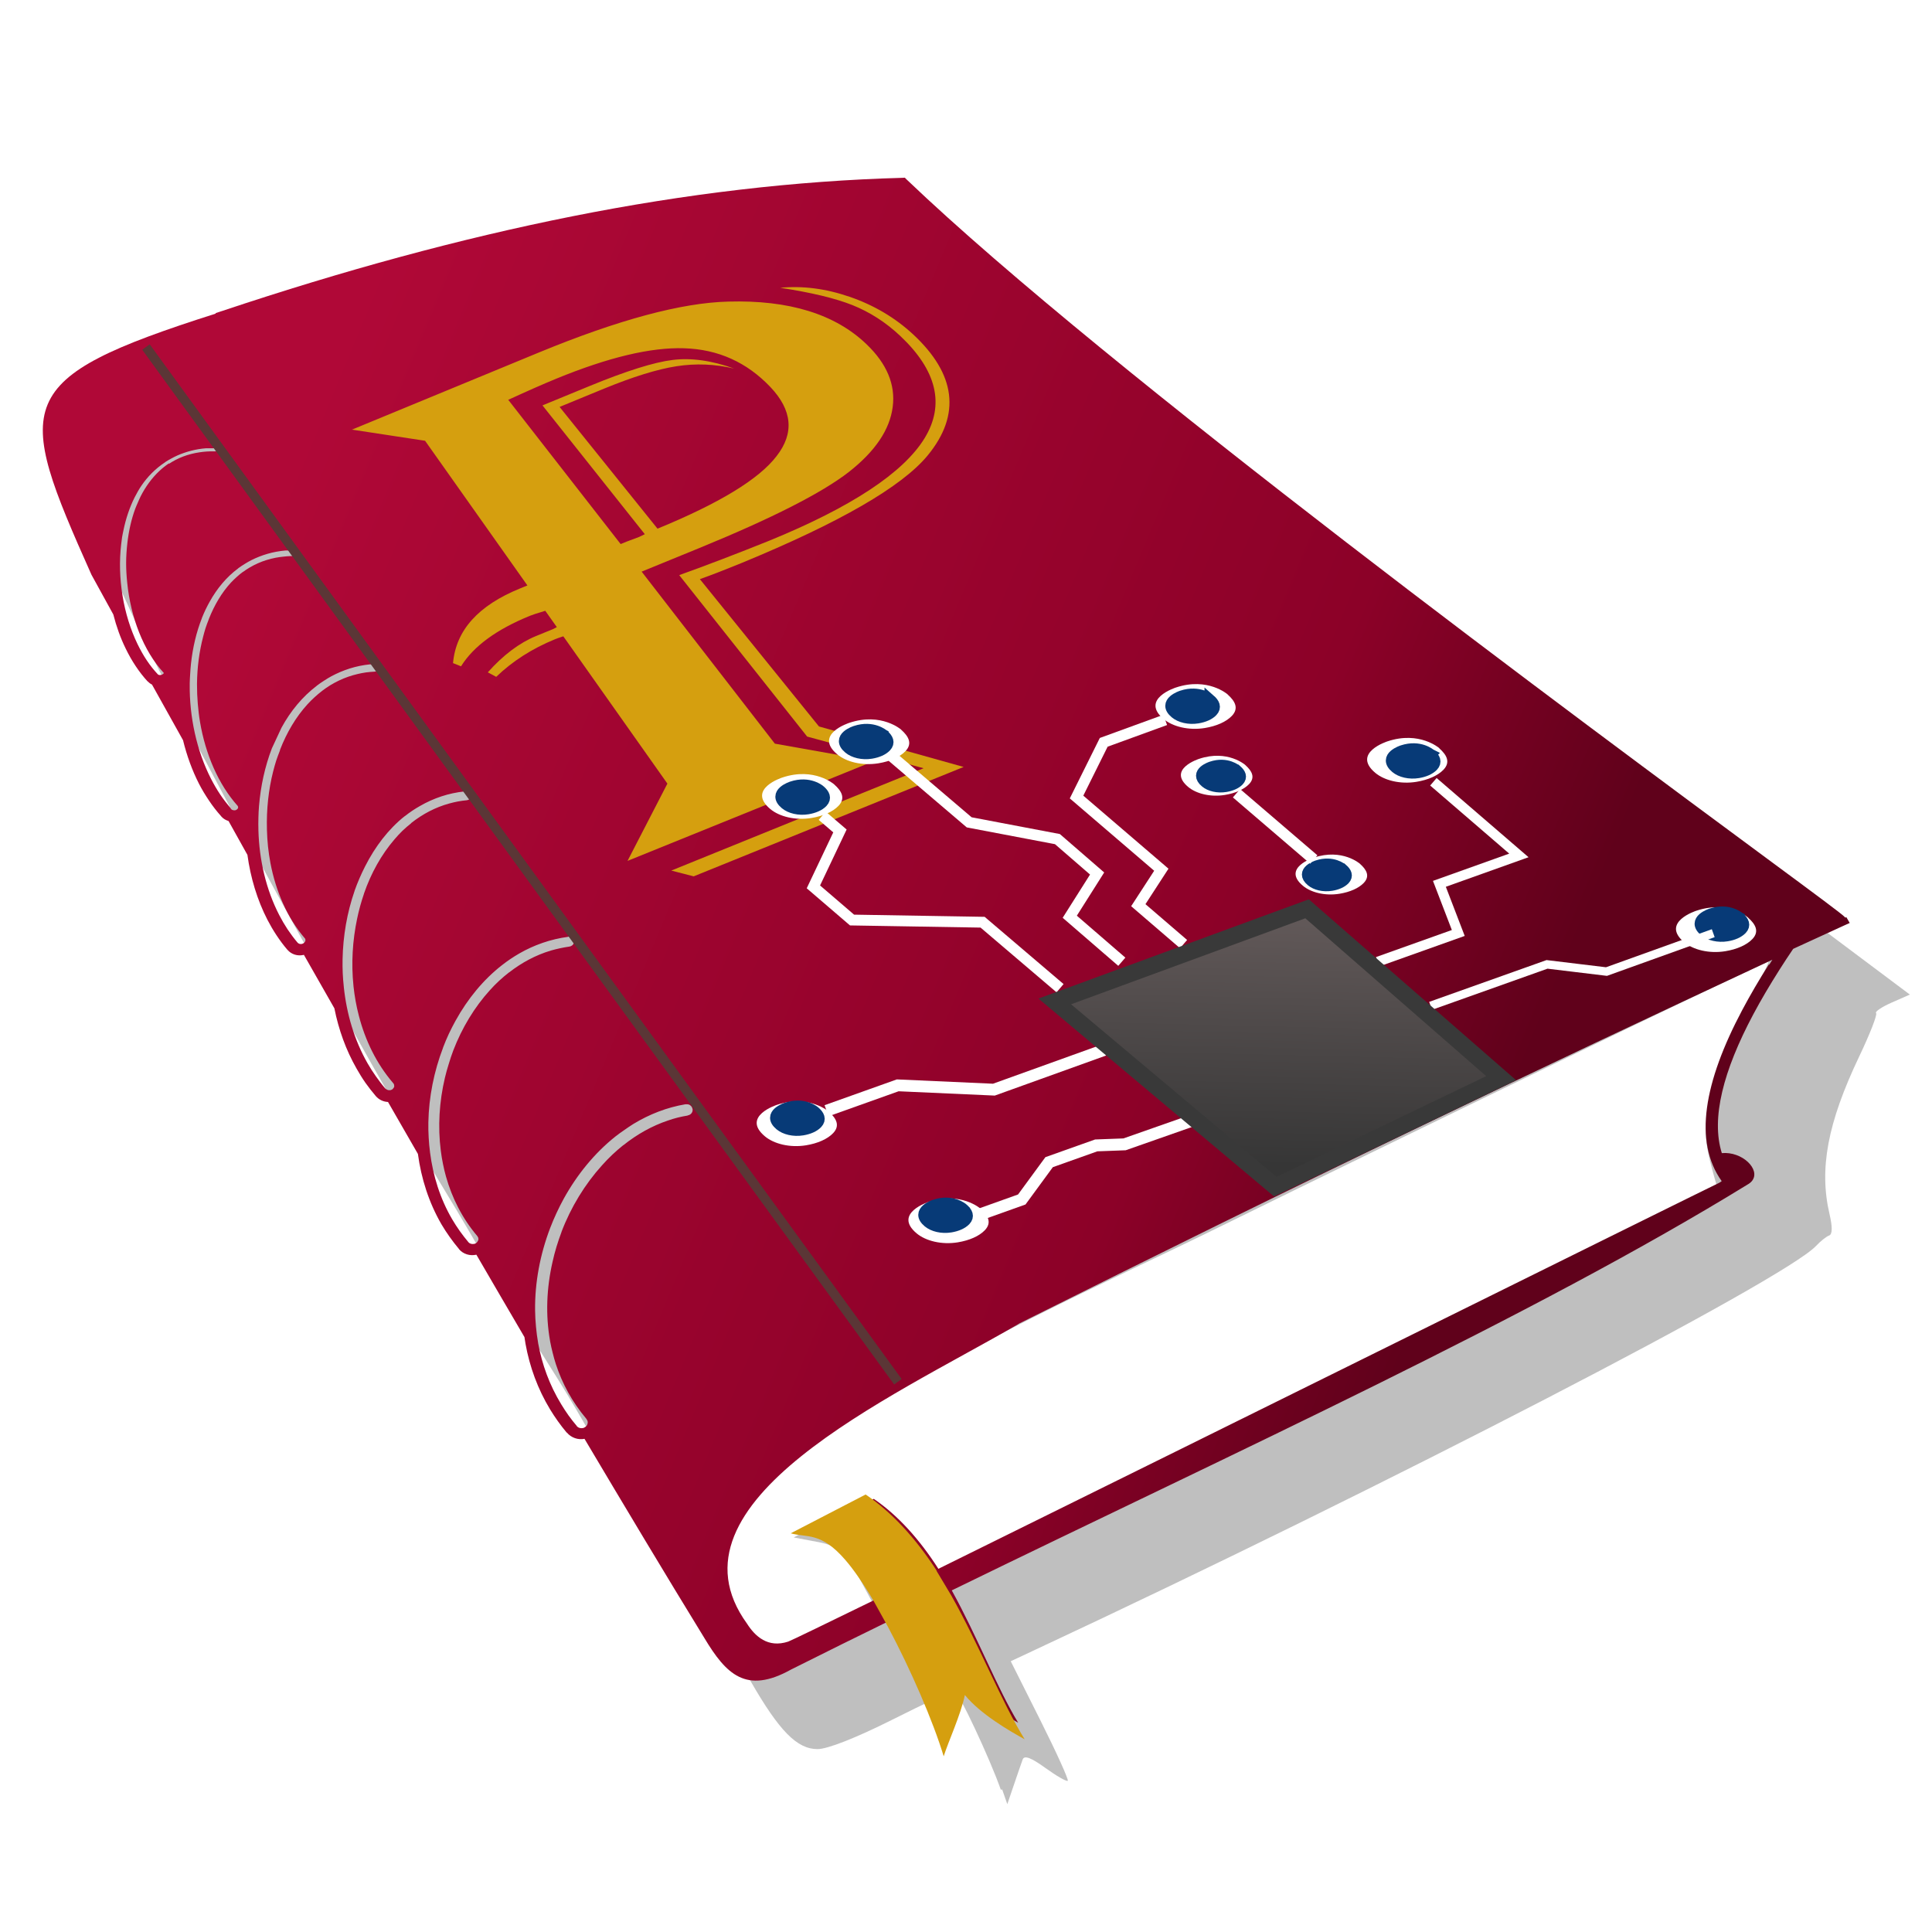 <svg xmlns:rdf="http://www.w3.org/1999/02/22-rdf-syntax-ns#" xmlns="http://www.w3.org/2000/svg" y="0px" xml:space="preserve" height="219" width="219" version="1.1" enable-background="new -0.162 -0.016 195 215" x="0px" xmlns:cc="http://creativecommons.org/ns#" xmlns:dc="http://purl.org/dc/elements/1.1/" viewBox="-0.162 -0.016 219 219">

	<defs>
		<filter id="filter4158">
			<feGaussianBlur stdDeviation="1.432"/>
		</filter>
		<filter id="filter4226">
			<feGaussianBlur stdDeviation="1.999"/>
		</filter>
		<linearGradient id="linearGradient3039" y2="70.9" gradientUnits="userSpaceOnUse" y1="128" gradientTransform="matrix(1.051,0,0,1.051,4.381,-26.303)" x2="28.5" x1="165">
			<stop stop-color="#60011b" offset="0"/>
			<stop stop-color="#8c0128" offset="0.238"/>
			<stop stop-color="#b00837" offset="1"/>
		</linearGradient>
		<filter id="filter4485" width="1.028" y="-0.125" x="-0.014" height="1.251" color-interpolation-filters="sRGB">
			<feGaussianBlur stdDeviation="0.246"/>
		</filter>
		<linearGradient id="linearGradient6329" y2="69.1" gradientUnits="userSpaceOnUse" x2="75.7" gradientTransform="matrix(0.525,0.45,-0.802,0.286,162.066,50.08)" y1="99.3" x1="119">
			<stop stop-color="#363636" offset="0"/>
			<stop stop-color="#625959" offset="1"/>
		</linearGradient>
	</defs>
	<path opacity="0.5" d="m108,194c-1.15-3.3-4.62-10.7-5.02-10.7-0.225,0-3.24,1.42-6.71,3.16-3.91,1.96-6.96,3.16-8.04,3.16-2.21,0-4.13-1.95-7.24-7.37-3.41-5.93-11.5-18-13-19.3-0.715-0.662-1.97-2.69-2.79-4.5-0.821-1.81-3.45-6.36-5.83-10.1s-5.33-8.6-6.55-10.8c-1.21-2.17-3.22-5.6-4.46-7.63-4.89-8-17.9-31.3-25.2-45.1-6.8-12.8-11.7-23.3-12.9-27.3l-0.386-1.32,1.17,1.04,1.17,1.04-0.353-1.88c-0.713-3.8,1.78-7,7.36-9.44,3.88-1.7,18.1-6.46,26.7-8.95,18.1-5.24,37.9-8.75,54.2-9.59l4.03-0.209,4.39,3.93c15.9,14.2,34.1,28.6,73.6,58.2l23.9,17.9-1.96,0.863c-1.08,0.475-1.83,0.987-1.68,1.14,0.152,0.152-0.671,2.26-1.83,4.69-3.4,7.14-4.34,12.1-3.19,17,0.323,1.38,0.308,2.17-0.042,2.29-0.293,0.102-0.933,0.608-1.42,1.13-3.49,3.68-46,25.7-84.1,43.5l-2.75,1.29,3.18,6.34c1.75,3.49,3.08,6.43,2.97,6.55-0.116,0.116-1.2-0.506-2.41-1.38-1.54-1.11-2.27-1.39-2.45-0.924-0.135,0.368-0.563,1.6-0.952,2.75l-0.708,2.08-0.554-1.59h0zm11.4-44.2c0-0.145-0.71,0.104-1.58,0.553-0.868,0.449-1.58,0.935-1.58,1.08s0.71-0.104,1.58-0.553c0.868-0.449,1.58-0.935,1.58-1.08z" fill-rule="evenodd" transform="matrix(1.051,0,0,1.051,-0.223,-1.039)" filter="url(#filter4226)" stroke-miterlimit="4" stroke-width="0" fill="#000"/>
	<path d="m82.3,182c-2.54-5.79,0.945-12.3,11.2-19.4,16-10.4,31.3-17,44.9-23.7,19.1-9.39,61.4-29.9,61.9-29.9,0.124,0-1.95,4.13-3.45,7.13-1.72,3.46-2.95,6.7-3.35,9.04-0.604,3.54-0.336,4.77,0.99,9.41,0.152,0.532-13.7,7.38-44.4,22.3l-44.5,21.7-2.37-3.05c-3.95-5.07-4.38-6.12-9.72-3.25l-3.69,1.98,2.84,0.535c2.13,0.402,3.21,1.28,4.49,3.89l1.88,3.47-7.02,3.15c-5.39,3.23-7.36,1.79-9.75-3.26z" fill-rule="evenodd" stroke-miterlimit="4" stroke-width="0" fill="#FFF"/>
	<path d="m209,104-0.035-0.051s-0.012-0.014-0.015-0.018c-0.296-0.326-3.31-2.56-8.24-6.2-20.7-15.3-75.4-55.7-98.1-77.4l-0.205-0.206-0.292,0.017c-12.1,0.328-24.6,1.81-37.4,4.36s-26,6.16-39.6,10.7l-0.844,0.275,0.034,0.051c-23.3,7.42-22.8,10.1-14.1,29.6,0.81,1.48,1.64,2.99,2.48,4.51,0.348,1.36,0.81,2.66,1.4,3.86,0.338,0.699,0.718,1.37,1.14,2,0.419,0.63,0.868,1.21,1.36,1.74h0.019c0.132,0.143,0.291,0.26,0.465,0.345,1.15,2.07,2.33,4.17,3.52,6.31,0.424,1.74,1.03,3.41,1.81,4.94,0.336,0.658,0.724,1.29,1.14,1.91,0.413,0.618,0.857,1.19,1.33,1.72l0.069,0.086c0.218,0.245,0.503,0.41,0.808,0.5,0.707,1.27,1.42,2.56,2.14,3.84,0.355,2.59,1.11,5.11,2.27,7.36,0.314,0.603,0.648,1.18,1.02,1.74,0.372,0.562,0.774,1.11,1.21,1.62l0.034,0.036c0.453,0.532,1.16,0.738,1.83,0.585h0.015c0.005-0.002,0.015-0.013,0.019-0.017,1.14,2.01,2.3,4.03,3.46,6.07,0.477,2.4,1.31,4.73,2.52,6.84,0.309,0.543,0.634,1.08,0.998,1.6,0.368,0.522,0.765,1.02,1.17,1.5,0.363,0.426,0.873,0.653,1.39,0.674,1.13,1.96,2.26,3.93,3.39,5.89,0.376,2.79,1.24,5.51,2.67,7.98,0.287,0.492,0.603,0.964,0.931,1.43,0.33,0.463,0.675,0.913,1.05,1.36v0.018c0.489,0.579,1.25,0.791,1.96,0.638h0.018c1.82,3.12,3.62,6.23,5.45,9.34-0.003,0.001,0,0.015,0,0.017,0.034,0.243,0.075,0.498,0.118,0.743,0.465,2.58,1.38,5.12,2.79,7.44,0.27,0.446,0.561,0.882,0.878,1.33,0.311,0.434,0.642,0.867,0.998,1.29h0.02c0.503,0.595,1.28,0.853,2,0.707,4.58,7.71,9.12,15.3,13.6,22.6,2.45,4.07,4.71,6.4,9.82,3.55,3.83-1.92,7.69-3.83,11.6-5.74,2.36,4.49,4.63,9.83,5.72,13.5,0.444-1.41,1.83-4.36,2.24-6.36,1.59,1.98,4.57,3.74,6.18,4.63-2.35-3.83-4.66-9.82-7.53-15,32.4-15.8,65.8-31,90.2-46,0.197-0.108,0.365-0.244,0.482-0.378,0.022-0.026,0.05-0.059,0.068-0.088,0.916-1.27-1.14-3.31-3.46-3.1-1.24-3.94,0.166-9.34,3.55-15.7,0.86-1.62,1.87-3.33,2.98-5.08,0.496-0.78,1.01-1.57,1.55-2.36,0.003-0.003,0.016-0.014,0.018-0.018,1.9-0.873,3.8-1.74,5.71-2.62l0.689-0.31-0.382-0.656zm-190-51.5c-0.183,0.121-0.378,0.263-0.569,0.414-0.181,0.141-0.348,0.289-0.517,0.447-0.862,0.805-1.58,1.79-2.14,2.9-0.104,0.207-0.202,0.446-0.31,0.688-0.114,0.264-0.218,0.487-0.291,0.689-0.449,1.21-0.739,2.53-0.898,3.89v0.016c-0.084,0.728-0.136,1.47-0.139,2.24-0.002,0.759,0.045,1.51,0.123,2.26,0.39,3.89,1.82,7.69,4.13,10.2,0.004,0.003,0.017,0.015,0.018,0.018v0.017c-0.001,0.001-0.017,0.017-0.018,0.018v0.017c-0.003,0.004-0.015,0.018-0.017,0.018-0.005,0.005-0.028,0.028-0.035,0.034-0.009,0.008-0.035,0.024-0.051,0.036-0.014,0.008-0.036,0.025-0.051,0.035-0.012,0.005-0.025,0.013-0.035,0.016h-0.018c-0.006,0.004-0.028,0.015-0.034,0.018-0.003,0.002-0.016,0.015-0.018,0.018h-0.035c-0.006,0.001-0.027,0.001-0.035,0h-0.034c-0.008,0.003-0.027,0.014-0.035,0.017h-0.069c-0.006-0.002-0.028-0.015-0.035-0.017h-0.018c-0.018-0.004-0.051-0.012-0.068-0.018-0.001-0.001-0.015-0.017-0.017-0.018h-0.018c-0.001-0.001-0.016-0.015-0.018-0.016-0.001-0.002-0.016-0.017-0.017-0.019h-0.019v-0.017c-0.445-0.479-0.862-1-1.24-1.57-0.38-0.568-0.721-1.18-1.04-1.83-1.62-3.34-2.3-7.51-1.86-11.3,0.034-0.287,0.064-0.563,0.103-0.81,0.043-0.265,0.103-0.532,0.157-0.792,0.272-1.33,0.695-2.59,1.27-3.74,0.119-0.235,0.239-0.46,0.364-0.673,0.127-0.221,0.256-0.434,0.395-0.638,0.715-1.05,1.61-1.95,2.67-2.65l0.036-0.035c0.205-0.137,0.428-0.266,0.672-0.396,0.228-0.124,0.473-0.253,0.724-0.363,0.966-0.417,2.05-0.717,3.24-0.809,0.021-0.002,0.035,0,0.053,0,0.04-0.003,0.082,0.002,0.122,0,0.039-0.002,0.079,0.002,0.12,0s0.079,0.001,0.121,0c0.091-0.004,0.184,0.001,0.275,0,0.153-0.002,0.31-0.003,0.465,0l0.051,0.017h0.017c0.02,0.003,0.053,0.012,0.07,0.018,0.004,0.002,0.027,0.015,0.034,0.018,0.005,0.002,0.025,0.012,0.035,0.016,0.005,0.002,0.027,0.015,0.034,0.018v0.017h0.019v0.018c-0.002,0.001-0.016,0.016-0.019,0.018v0.017c-0.002,0.007-0.014,0.029-0.017,0.035-0.001,0.003-0.015,0.015-0.017,0.018-0.002,0.002-0.015,0.014-0.018,0.017-0.004,0.003-0.016,0.015-0.017,0.017-0.027,0.02-0.057,0.037-0.087,0.053-0.005,0.002-0.025,0.013-0.034,0.018-0.018,0.005-0.051,0.013-0.069,0.017-0.034,0.008-0.084,0.016-0.12,0.018h-0.104c-0.295-0.004-0.584,0-0.845,0.018-0.275,0.017-0.534,0.047-0.792,0.086-1.33,0.192-2.5,0.647-3.49,1.31zm8.36,12.3v0.018c-0.229,0.171-0.455,0.354-0.69,0.569-0.232,0.21-0.454,0.421-0.655,0.638-1.05,1.14-1.88,2.55-2.5,4.12l-0.035,0.103c-0.121,0.312-0.243,0.626-0.346,0.948-0.103,0.32-0.188,0.646-0.275,0.983-0.436,1.67-0.671,3.47-0.689,5.29v0.12c-0.003,0.726,0.03,1.44,0.086,2.14,0.058,0.707,0.138,1.41,0.259,2.12,0.617,3.6,2.05,7.01,4.26,9.48l0.016,0.035c0.006,0.009,0.014,0.026,0.018,0.034,0.003,0.006,0.016,0.029,0.018,0.035v0.119c-0.002,0.007-0.015,0.03-0.018,0.036v0.018c-0.004,0.002-0.013,0.014-0.018,0.018,0.001,0.002,0,0.015,0,0.017-0.003,0.005-0.015,0.017-0.016,0.018-0.008,0.009-0.026,0.026-0.035,0.035-0.005,0.002-0.015,0.014-0.017,0.016l-0.036,0.036c-0.006,0.003-0.028,0.015-0.034,0.018-0.011,0.003-0.032,0.015-0.036,0.018-0.003,0.002-0.014,0.015-0.016,0.018h-0.018c-0.006,0.002-0.028,0.014-0.035,0.017h-0.019c-0.006,0.002-0.026,0.014-0.033,0.018-0.042,0.005-0.103,0.002-0.139,0-0.048-0.004-0.111-0.018-0.154-0.034-0.007-0.004-0.028-0.015-0.036-0.018h-0.016c-0.015-0.009-0.037-0.022-0.051-0.035l-0.018-0.018c-0.001-0.002-0.013-0.015-0.018-0.019l-0.068-0.067,0.018-0.017c-0.438-0.508-0.85-1.04-1.22-1.59-0.372-0.555-0.716-1.15-1.04-1.78-1.63-3.18-2.45-7.02-2.41-10.7v-0.124c0.006-0.351,0.029-0.718,0.054-1.1,0.022-0.369,0.046-0.724,0.086-1.09,0.195-1.83,0.609-3.59,1.24-5.19v-0.017c0.133-0.335,0.274-0.653,0.414-0.949,0.149-0.313,0.305-0.607,0.466-0.895,0.834-1.5,1.9-2.79,3.22-3.77l0.035-0.034c0.221-0.163,0.463-0.325,0.723-0.483,0.264-0.162,0.514-0.309,0.757-0.43,1.14-0.57,2.43-0.968,3.86-1.09,0.022-0.001,0.045,0.001,0.068,0h0.139c0.047-0.003,0.087,0.001,0.137,0,0.051-0.002,0.105,0.001,0.156,0,0.08-0.003,0.16,0.001,0.241,0h0.068c0.019,0.003,0.053,0.013,0.069,0.017,0.016,0.006,0.04,0.012,0.05,0.019,0.012,0.004,0.027,0.012,0.036,0.017,0.013,0.008,0.041,0.025,0.05,0.035,0.004,0.002,0.016,0.016,0.019,0.017,0.002,0.004,0.016,0.016,0.018,0.018,0.001,0.003,0.015,0.015,0.016,0.017,0.002,0.001,0.017,0.017,0.018,0.018,0.002,0.001,0.015,0.016,0.016,0.017,0.007,0.014,0.016,0.041,0.018,0.051v0.036l0.018,0.034c-0.005,0.005-0.016,0.017-0.018,0.018v0.053c-0.002,0.002-0.013,0.015-0.018,0.017,0.002,0.001,0,0.017,0,0.018-0.002,0.004-0.012,0.014-0.016,0.018v0.017c-0.002,0.002-0.015,0.015-0.018,0.017-0.018,0.024-0.044,0.049-0.067,0.069-0.002,0.002-0.015,0.014-0.017,0.017-0.001,0.001-0.018,0.017-0.019,0.018-0.006,0.003-0.027,0.016-0.036,0.017,0,0-0.015,0.001-0.017,0-0.006,0.003-0.029,0.015-0.034,0.017h-0.018c-0.038,0.014-0.093,0.028-0.136,0.036h-0.106c-0.31,0.007-0.597,0.039-0.878,0.069-0.297,0.032-0.573,0.068-0.845,0.12-1.42,0.274-2.67,0.839-3.74,1.63zm8.99,13.5c-0.296,0.225-0.583,0.468-0.861,0.723-0.279,0.254-0.556,0.529-0.811,0.81-1.3,1.43-2.34,3.19-3.1,5.15v0.051c-0.158,0.417-0.312,0.802-0.431,1.17-0.123,0.391-0.238,0.802-0.345,1.22-0.533,2.1-0.766,4.33-0.706,6.56v0.051c0.018,0.642,0.055,1.27,0.12,1.9,0.069,0.628,0.159,1.26,0.276,1.88,0.609,3.19,1.89,6.18,3.88,8.51l0.019,0.016c0.011,0.015,0.027,0.039,0.033,0.051,0.02,0.04,0.035,0.097,0.035,0.138,0,0.016,0.002,0.038,0,0.052-0.012,0.096-0.066,0.199-0.154,0.275l-0.034,0.018c-0.002,0.005-0.015,0.016-0.017,0.018-0.015,0.009-0.041,0.027-0.053,0.035-0.008,0.005-0.026,0.014-0.034,0.018-0.016,0.005-0.054,0.014-0.067,0.017-0.007,0.004-0.032,0.016-0.036,0.018-0.103,0.023-0.219,0.017-0.311-0.018-0.041-0.015-0.086-0.04-0.12-0.068-0.004-0.004-0.015-0.017-0.018-0.018-0.006-0.006-0.026-0.024-0.036-0.034l-0.033-0.035c-0.399-0.47-0.761-0.966-1.11-1.48-0.343-0.52-0.657-1.06-0.946-1.62-1.49-2.88-2.27-6.24-2.36-9.62v-0.051c-0.013-0.449-0.015-0.894,0-1.34,0.009-0.425,0.028-0.873,0.068-1.34,0.185-2.28,0.679-4.51,1.46-6.55l1.09-2.34c1.03-1.89,2.38-3.52,4-4.75v-0.018h0.017c0.245-0.186,0.508-0.37,0.795-0.551,0.279-0.181,0.551-0.352,0.825-0.5,1.33-0.709,2.78-1.2,4.41-1.36,0.024-0.002,0.058,0.003,0.086,0h0.468c0.117,0.003,0.231,0.043,0.311,0.104,0.011,0.011,0.041,0.039,0.053,0.051,0.007,0.007,0.027,0.026,0.033,0.035,0.004,0.007,0.016,0.029,0.018,0.035,0.003,0.005,0.015,0.025,0.017,0.035v0.017c0.004,0.006,0.016,0.029,0.018,0.035v0.12c-0.002,0.006-0.013,0.029-0.018,0.036v0.017c-0.001,0.005-0.013,0.028-0.017,0.034-0.004,0.009-0.013,0.027-0.018,0.035-0.008,0.015-0.022,0.039-0.033,0.051-0.028,0.035-0.069,0.075-0.105,0.103-0.001,0.003-0.016,0.016-0.019,0.018-0.078,0.054-0.184,0.098-0.29,0.104h-0.02c-0.322,0.019-0.642,0.042-0.947,0.085-0.308,0.044-0.616,0.103-0.913,0.173-1.52,0.346-2.88,1.01-4.07,1.92zm10.1,15c-0.35,0.28-0.69,0.563-0.996,0.862-0.315,0.305-0.607,0.627-0.898,0.965-1.48,1.72-2.66,3.83-3.46,6.15v0.018c-0.161,0.462-0.303,0.935-0.43,1.39-0.133,0.48-0.247,0.957-0.345,1.43-0.523,2.47-0.68,5.07-0.414,7.63v0.018c0.061,0.581,0.144,1.15,0.241,1.69,0.095,0.537,0.218,1.09,0.363,1.65,0.726,2.82,2.01,5.46,3.89,7.65l0.019,0.018c0.011,0.013,0.024,0.034,0.035,0.051,0.012,0.021,0.025,0.048,0.034,0.067,0.003,0.007,0.015,0.028,0.017,0.035v0.035c0.009,0.035,0.018,0.081,0.019,0.12v0.07c-0.003,0.006-0.013,0.029-0.019,0.034v0.035c-0.002,0.005-0.013,0.015-0.017,0.018-0.008,0.019-0.022,0.05-0.034,0.068-0.001,0.002-0.018,0.016-0.019,0.019-0.011,0.014-0.035,0.049-0.053,0.067-0.002,0.003-0.014,0.014-0.017,0.018-0.002,0.002-0.014,0.015-0.017,0.016l-0.017,0.02-0.019,0.016c-0.011,0.011-0.039,0.028-0.051,0.037h-0.019c-0.006,0.002-0.027,0.013-0.034,0.016-0.019,0.009-0.05,0.026-0.069,0.036-0.001-0.001-0.013,0-0.016,0-0.001-0.001-0.014,0-0.018,0-0.187,0.043-0.395-0.009-0.533-0.139-0.007-0.006-0.026-0.023-0.038-0.035h-0.018c-0.389-0.454-0.736-0.923-1.07-1.39-0.336-0.477-0.655-0.97-0.947-1.48-1.5-2.63-2.37-5.6-2.69-8.65v-0.019c-0.055-0.52-0.1-1.04-0.121-1.55-0.023-0.523-0.026-1.05-0.017-1.57,0.053-2.67,0.515-5.31,1.36-7.74v-0.017c0.164-0.474,0.352-0.931,0.55-1.4,0.193-0.45,0.41-0.91,0.638-1.36,1.14-2.25,2.64-4.22,4.48-5.69h0.015c0.276-0.22,0.56-0.424,0.847-0.62,0.283-0.193,0.591-0.376,0.896-0.551,1.52-0.874,3.22-1.46,5.08-1.65h0.225c0.021,0.004,0.051,0.013,0.068,0.018s0.037,0.012,0.053,0.017c0.037,0.015,0.083,0.033,0.121,0.053,0.005,0.003,0.029,0.015,0.034,0.018,0.003,0.003,0.015,0.015,0.018,0.017,0.015,0.014,0.041,0.042,0.053,0.053,0.015,0.017,0.041,0.051,0.05,0.068,0.011,0.019,0.027,0.049,0.035,0.068,0.002,0.006,0.016,0.028,0.019,0.035,0.004,0.018,0.013,0.05,0.016,0.067,0,0.007,0.002,0.029,0,0.035l0.019,0.018v0.07c-0.003,0.006-0.015,0.026-0.019,0.034v0.017c0.002,0.007,0,0.029,0,0.035-0.003,0.007-0.015,0.028-0.016,0.035-0.003,0.005-0.017,0.028-0.019,0.033v0.018c-0.003,0.007-0.013,0.026-0.018,0.036-0.007,0.014-0.024,0.041-0.034,0.051-0.004,0.002-0.015,0.014-0.018,0.018-0.003,0.002-0.013,0.015-0.017,0.018-0.002,0.003-0.016,0.014-0.019,0.018-0.001,0.003-0.012,0.014-0.017,0.017-0.003,0.004-0.016,0.016-0.018,0.019-0.013,0.011-0.036,0.024-0.051,0.033-0.004,0.004-0.029,0.016-0.035,0.018-0.025,0.014-0.058,0.024-0.086,0.035-0.042,0.014-0.095,0.03-0.139,0.035h-0.018c-0.333,0.033-0.655,0.079-0.983,0.138-0.321,0.06-0.647,0.137-0.965,0.225-1.6,0.435-3.05,1.21-4.34,2.23zm11.1,16.9c-0.384,0.3-0.764,0.618-1.14,0.966-0.369,0.339-0.713,0.695-1.05,1.07-1.74,1.92-3.16,4.27-4.14,6.82-0.188,0.489-0.356,1.01-0.517,1.54-0.162,0.522-0.31,1.03-0.43,1.55-0.641,2.7-0.82,5.54-0.466,8.29,0.062,0.49,0.142,0.984,0.24,1.46,0.101,0.5,0.215,0.987,0.345,1.45,0.686,2.44,1.85,4.75,3.55,6.75l0.017,0.02v0.015c0.002,0.002,0.016,0.018,0.018,0.021,0.002,0.006,0.016,0.026,0.019,0.033,0.004,0.006,0.014,0.027,0.018,0.034,0.002,0.006,0.014,0.028,0.017,0.034,0.004,0.007,0.016,0.029,0.018,0.036,0,0.005,0.001,0.03,0,0.035,0,0.001,0.001,0.015,0,0.018,0.003,0.004,0.015,0.027,0.019,0.035-0.002,0.001,0,0.014,0,0.014-0.002,0.006-0.002,0.018,0,0.018v0.069c0,0.004-0.002,0.017,0,0.019-0.004,0.005-0.016,0.028-0.019,0.035,0.001,0.004,0,0.027,0,0.035-0.002,0.005-0.014,0.028-0.018,0.034-0.003,0.006-0.015,0.03-0.017,0.035-0.003,0.006-0.013,0.026-0.018,0.034-0.003,0.006-0.015,0.025-0.019,0.032-0.009,0.018-0.022,0.042-0.034,0.055-0.003,0.003-0.014,0.016-0.019,0.018-0.006,0.013-0.026,0.039-0.034,0.051-0.004,0.006-0.015,0.017-0.018,0.018l-0.05,0.034c-0.015,0.013-0.037,0.026-0.053,0.035-0.022,0.013-0.048,0.027-0.068,0.036h-0.018c-0.003,0.001-0.014,0.014-0.018,0.017h-0.018c-0.006,0.002-0.028,0.015-0.034,0.017h-0.038c-0.227,0.05-0.484-0.012-0.635-0.189-0.348-0.412-0.676-0.841-0.984-1.27-0.307-0.437-0.598-0.879-0.861-1.33-1.37-2.34-2.17-4.93-2.51-7.58v-0.018c-0.072-0.551-0.126-1.1-0.154-1.67-0.034-0.572-0.047-1.15-0.036-1.71,0.056-2.9,0.643-5.79,1.67-8.48v-0.017c0.202-0.532,0.422-1.05,0.654-1.55,0.236-0.504,0.492-0.996,0.758-1.48,1.37-2.48,3.16-4.67,5.29-6.32,0.294-0.228,0.617-0.467,0.948-0.688,0.325-0.219,0.642-0.416,0.965-0.603,1.69-0.974,3.55-1.63,5.55-1.9v-0.015h0.072c0.044,0.002,0.098,0.011,0.136,0.015,0.003,0,0.016,0.003,0.017,0,0.018,0.005,0.056,0.016,0.072,0.019h0.018c0.017,0.008,0.053,0.027,0.067,0.034,0.027,0.016,0.061,0.037,0.087,0.052,0.019,0.014,0.044,0.033,0.066,0.054,0.003,0.003,0.017,0.015,0.018,0.018,0.004,0.002,0.016,0.012,0.019,0.016,0.002,0.006,0.013,0.029,0.018,0.034,0.001,0.004,0.015,0.017,0.016,0.018,0.042,0.063,0.078,0.149,0.086,0.223v0.14c-0.003,0.005-0.013,0.028-0.018,0.034-0.004,0.018-0.012,0.055-0.016,0.068-0.075,0.207-0.271,0.366-0.517,0.397-0.363,0.048-0.714,0.118-1.05,0.189-0.346,0.076-0.699,0.159-1.03,0.257-1.73,0.516-3.31,1.37-4.74,2.48zm20.8,15.5v0.033c0.006,0.093-0.005,0.195-0.035,0.276-0.011,0.02-0.028,0.054-0.034,0.071-0.015,0.024-0.035,0.059-0.053,0.084-0.038,0.05-0.086,0.098-0.14,0.138-0.081,0.061-0.197,0.103-0.308,0.122v0.017h-0.018c-0.375,0.065-0.741,0.132-1.1,0.224-0.358,0.088-0.721,0.205-1.09,0.328-1.83,0.613-3.53,1.57-5.08,2.81h-0.016c-0.43,0.341-0.834,0.702-1.24,1.08-0.396,0.375-0.788,0.781-1.17,1.21-1.93,2.14-3.51,4.72-4.58,7.53v0.018c-0.198,0.532-0.391,1.09-0.568,1.67-0.172,0.568-0.32,1.14-0.446,1.71-0.675,2.95-0.81,6.01-0.279,8.98v0.015c0.081,0.459,0.189,0.894,0.292,1.31,0.108,0.431,0.221,0.86,0.363,1.29,0.719,2.2,1.85,4.29,3.45,6.19l0.019,0.033c0.001,0.003,0.016,0.017,0.017,0.017,0.033,0.046,0.065,0.108,0.086,0.157,0.005,0.012,0.015,0.037,0.018,0.049,0.006,0.024,0.015,0.063,0.018,0.087v0.14c-0.006,0.035-0.024,0.082-0.035,0.12v0.017c-0.002,0.005-0.014,0.025-0.019,0.035v0.016c-0.007,0.02-0.024,0.054-0.033,0.07-0.008,0.011-0.026,0.039-0.035,0.052-0.004,0.004-0.026,0.025-0.035,0.034-0.022,0.022-0.044,0.046-0.067,0.067l-0.018,0.019h-0.017c-0.002,0.002-0.017,0.015-0.02,0.018-0.024,0.017-0.058,0.034-0.084,0.05-0.004,0.002-0.015,0.015-0.017,0.019-0.046,0.022-0.091,0.041-0.141,0.051h-0.015c-0.257,0.059-0.534-0.02-0.706-0.223v-0.018c-0.328-0.387-0.635-0.776-0.933-1.19-0.287-0.404-0.563-0.828-0.825-1.26-1.33-2.18-2.18-4.52-2.62-6.94v-0.02c-0.107-0.603-0.183-1.21-0.241-1.82-0.057-0.615-0.096-1.25-0.102-1.86-0.039-3.17,0.574-6.36,1.7-9.32,0.223-0.581,0.465-1.16,0.723-1.71,0.268-0.575,0.541-1.12,0.827-1.64,1.52-2.75,3.52-5.19,5.86-7.05,0.324-0.256,0.669-0.5,1.02-0.74,0.345-0.241,0.682-0.476,1.03-0.69,1.82-1.1,3.8-1.87,5.89-2.22h0.037c0.045-0.004,0.09-0.002,0.138,0,0.044,0.002,0.095,0.008,0.139,0.018h0.014c0.247,0.067,0.422,0.264,0.47,0.516h0.017v0.016zm122-16.4c-1.13,1.77-2.13,3.5-3.02,5.17-4.34,8.18-5.54,14.9-2.33,19.4-0.1,0.085-0.233,0.166-0.392,0.245-1.81,0.853-59,29.2-88.4,43.7-2.14-3.35-4.6-6.07-7.32-7.93l-7.8,3.98c1.7,0.491,3.12-0.159,5.65,2.79,0.893,1.04,1.91,2.56,2.95,4.34-6.15,3-10.1,4.92-10.5,5.07-2.32,0.762-3.76-0.609-4.67-2.03-10-13.8,16.3-25.6,30.3-33.7,0.187-0.096,0.352-0.198,0.5-0.292,0.029-0.018,0.063-0.034,0.088-0.052,0.003-0.001,0.012-0.016,0.016-0.016,0.001-0.002,0.016,0,0.018,0,15-7.49,30.2-15,45.6-22.4,13-6.27,26.2-12.5,39.7-18.8-0.119,0.186-0.23,0.37-0.345,0.552z" fill="url(#linearGradient3039)"/>
	<path d="m106,178c-2.36-3.64-5.06-6.59-8.04-8.61l-8.49,4.4c1.86,0.523,3.41-0.193,6.18,3.01,0.983,1.13,2.11,2.78,3.25,4.72l1.58,2.85c2.6,4.88,5.12,10.7,6.33,14.7,0.472-1.54,1.96-4.77,2.4-6.95,1.75,2.15,5.01,4.05,6.78,5.02-2.59-4.16-5.15-10.7-8.32-16.3l-1.67-2.79z" fill="#d59f0f"/>
	<path stroke-linejoin="miter" d="M15.8,38.4,96.9,150" transform="matrix(1.051,0,0,1.051,-0.223,-1.039)" filter="url(#filter4158)" stroke="#5b3636" stroke-linecap="butt" stroke-width="1px" fill="#800000"/>
	<path style="color:#000000;enable-background:accumulate;" fill="#d59f0f" d="m39.7,48.7s21.2-8.75,21.2-8.75c9.05-3.73,16.2-5.65,21.5-5.78,6.83-0.192,12.1,1.39,15.7,4.87,2.26,2.18,3.26,4.54,2.93,7.07-0.329,2.58-1.99,5.04-4.98,7.38-3.02,2.35-8.67,5.23-16.9,8.6,0,0-6.58,2.69-6.58,2.69s15.1,19.5,15.1,19.5,11.2,1.99,11.2,1.99-27.9,11.3-27.9,11.3,4.52-8.76,4.52-8.76-11.8-16.7-11.8-16.7c-0.451,0.151-0.766,0.263-0.946,0.337-2.59,1.06-4.81,2.48-6.66,4.26,0,0-0.951-0.511-0.951-0.511,1.76-1.97,3.58-3.34,5.48-4.12,0,0,1.94-0.792,1.94-0.792s0.404-0.214,0.404-0.214-1.31-1.85-1.31-1.85c-0.87,0.259-1.45,0.447-1.73,0.563-3.8,1.55-6.4,3.45-7.82,5.73,0,0-0.907-0.363-0.907-0.363,0.334-3.73,2.86-6.53,7.59-8.46,0,0,0.841-0.344,0.841-0.344s-11.6-16.4-11.6-16.4-8.33-1.27-8.33-1.27m17.8-3.32s12.7,16.3,12.7,16.3,0.684-0.28,0.684-0.28,1.4-0.524,1.4-0.524c0.14-0.058,0.359-0.163,0.656-0.315,0,0-11.6-14.6-11.6-14.6s5.35-2.2,5.35-2.2c4.16-1.71,7.29-2.69,9.39-2.95,2.12-0.262,4.44,0.06,6.99,0.978-2.18-0.52-4.36-0.606-6.55-0.265-2.18,0.339-4.91,1.19-8.21,2.54,0,0-5.03,2.07-5.03,2.07s11.1,13.8,11.1,13.8c6.95-2.85,11.5-5.6,13.5-8.23,2.03-2.6,1.77-5.21-0.7-7.82-2.69-2.83-5.94-4.28-9.78-4.4-3.78-0.124-8.6,1.03-14.5,3.45-1.51,0.621-3.32,1.42-5.45,2.4m30.8-12.7c2.55-0.254,5.17,0.078,7.89,1.01,2.76,0.947,5.17,2.37,7.23,4.28,4.81,4.48,5.44,9.07,1.64,13.7-2.92,3.55-9.98,7.62-21.1,12.2-1.85,0.754-3.42,1.37-4.73,1.83,0,0,13.5,16.7,13.5,16.7s16.4,4.59,16.4,4.59-30.6,12.4-30.6,12.4-2.54-0.654-2.54-0.654,28.6-11.6,28.6-11.6-13.2-3.59-13.2-3.59-14.5-18.3-14.5-18.3c3.23-1.16,6.62-2.46,10.2-3.9,9.32-3.81,15.2-7.7,17.6-11.6,2.35-3.83,1.38-7.72-2.73-11.6-1.65-1.56-3.47-2.72-5.44-3.51-1.95-0.776-4.68-1.43-8.18-1.96l0,0" fill-rule="nonzero"/>
	<path fill="#FFF" d="m163,84.8c-0.003-0.002-2.25-1.99-5.88-0.783,0,0-4.1,1.3-1.38,3.58,1.02,0.85,2.82,1.31,4.66,1.01,1.31-0.215,2.42-0.697,3.07-1.38,0.802-0.846,0.373-1.66-0.484-2.42z"/>
	<path d="m162,85.5c-0.002-0.001-1.22-1.08-3.19-0.425,0,0-2.23,0.705-0.746,1.94,0.553,0.462,1.53,0.713,2.53,0.548,0.711-0.117,1.31-0.379,1.67-0.752,0.436-0.46,0.202-0.902-0.265-1.31z" stroke="#073a77" stroke-width="1.254" fill="#073a77"/>
	<path fill="#FFF" d="m198,104c-0.003-0.002-2.25-1.99-5.87-0.783,0,0-4.1,1.3-1.38,3.58,1.02,0.851,2.82,1.31,4.66,1.01,1.31-0.215,2.42-0.697,3.07-1.38,0.802-0.846,0.372-1.66-0.485-2.42z"/>
	<path d="m197,104c-0.002-0.001-1.22-1.08-3.19-0.425,0,0-2.23,0.705-0.746,1.94,0.552,0.462,1.53,0.712,2.53,0.548,0.712-0.117,1.31-0.379,1.67-0.752,0.435-0.46,0.201-0.901-0.264-1.31z" stroke="#073a77" stroke-width="1.254" fill="#073a77"/>
	<path fill="#FFF" d="m102,82.7c-0.002-0.002-2.25-1.99-5.88-0.783,0,0-4.1,1.3-1.37,3.58,1.02,0.85,2.82,1.31,4.66,1.01,1.31-0.215,2.42-0.697,3.07-1.38,0.801-0.846,0.371-1.66-0.485-2.42z"/>
	<path d="m100,83.3c-0.002-0.001-1.22-1.08-3.19-0.425,0,0-2.23,0.705-0.745,1.94,0.553,0.462,1.53,0.713,2.53,0.549,0.712-0.117,1.32-0.379,1.67-0.752,0.435-0.46,0.201-0.901-0.265-1.31z" stroke="#073a77" stroke-width="1.254" fill="#073a77"/>
	<path fill="#FFF" d="m94.4,88.9c-0.002-0.002-2.25-1.99-5.87-0.784,0,0-4.1,1.3-1.37,3.58,1.02,0.85,2.82,1.31,4.66,1.01,1.31-0.215,2.42-0.698,3.07-1.38,0.802-0.846,0.371-1.66-0.487-2.42z"/>
	<path d="m92.8,89.6c-0.001-0.001-1.22-1.08-3.19-0.425,0,0-2.23,0.705-0.745,1.94,0.552,0.462,1.53,0.713,2.53,0.549,0.713-0.117,1.31-0.378,1.67-0.752,0.434-0.46,0.201-0.902-0.265-1.31z" stroke="#073a77" stroke-width="1.254" fill="#073a77"/>
	<path fill="#FFF" d="m93.8,126c-0.002-0.001-2.25-1.99-5.88-0.783,0,0-4.1,1.3-1.37,3.58,1.02,0.85,2.82,1.31,4.66,1.01,1.31-0.215,2.42-0.697,3.07-1.38,0.802-0.846,0.372-1.66-0.485-2.42z"/>
	<path d="m92.2,126c-0.001-0.001-1.22-1.08-3.19-0.425,0,0-2.23,0.705-0.745,1.94,0.552,0.462,1.53,0.712,2.53,0.549,0.712-0.117,1.32-0.379,1.67-0.752,0.434-0.459,0.201-0.901-0.265-1.31z" stroke="#073a77" stroke-width="1.254" fill="#073a77"/>
	<path fill="#FFF" d="m111,137c-0.002-0.002-2.25-1.99-5.88-0.783,0,0-4.1,1.3-1.37,3.58,1.02,0.85,2.82,1.31,4.66,1.01,1.31-0.216,2.42-0.697,3.07-1.38,0.802-0.847,0.371-1.66-0.485-2.42z"/>
	<path d="m109,137c-0.001-0.001-1.22-1.08-3.19-0.425,0,0-2.23,0.706-0.747,1.94,0.553,0.462,1.53,0.713,2.53,0.548,0.713-0.117,1.31-0.378,1.67-0.751,0.436-0.46,0.202-0.901-0.264-1.31z" stroke="#073a77" stroke-width="1.254" fill="#073a77"/>
	<path fill="#FFF" d="m139,78.7c-0.002-0.002-2.25-1.99-5.87-0.783,0,0-4.1,1.3-1.38,3.58,1.02,0.85,2.82,1.31,4.66,1.01,1.31-0.215,2.42-0.697,3.07-1.38,0.802-0.846,0.372-1.66-0.485-2.42z"/>
	<path d="m137,79.3c-0.002-0.001-1.22-1.08-3.19-0.426,0,0-2.23,0.706-0.746,1.94,0.552,0.462,1.53,0.713,2.53,0.548,0.713-0.117,1.32-0.378,1.67-0.752,0.435-0.46,0.202-0.901-0.264-1.31z" stroke="#073a77" stroke-width="1.254" fill="#073a77"/>
	<path fill="#FFF" d="m141,86.7c-0.002-0.002-2.01-1.78-5.24-0.698,0,0-3.66,1.16-1.23,3.19,0.908,0.759,2.51,1.17,4.16,0.901,1.17-0.192,2.16-0.622,2.74-1.23,0.715-0.756,0.332-1.48-0.433-2.16z"/>
	<path d="m140,87.3c-0.002-0.001-1.09-0.966-2.84-0.379,0,0-1.99,0.629-0.665,1.73,0.492,0.413,1.36,0.636,2.26,0.489,0.636-0.104,1.17-0.337,1.49-0.671,0.388-0.41,0.18-0.804-0.235-1.17z" stroke="#073a77" stroke-width="1.254" fill="#073a77"/>
	<path fill="#FFF" d="m154,97.9c-0.003-0.002-2.01-1.78-5.24-0.698,0,0-3.66,1.16-1.23,3.19,0.909,0.759,2.51,1.17,4.16,0.901,1.17-0.192,2.16-0.622,2.74-1.23,0.716-0.756,0.333-1.48-0.433-2.16z"/>
	<path d="m152,98.5c-0.002-0.002-1.09-0.966-2.84-0.379,0,0-1.99,0.629-0.665,1.73,0.493,0.412,1.36,0.636,2.26,0.489,0.635-0.105,1.17-0.337,1.49-0.671,0.388-0.41,0.18-0.804-0.235-1.17z" stroke="#073a77" stroke-width="1.254" fill="#073a77"/>
	<path d="m140,89.9,8.76,7.51" stroke="#FFF" stroke-width="1.254" fill="none"/>
	<path d="m156,109,9.14-3.26-2.14-5.57,9.01-3.22-9.69-8.35" stroke="#FFF" stroke-width="1.121" fill="none"/>
	<path d="m162,114,13.2-4.7,6.74,0.814,12.1-4.35" stroke="#FFF" stroke-width="0.955" fill="none"/>
	<path d="m127,109-5.9-5.1,3.1-4.9-4.5-3.9-10-1.9-8.8-7.5" stroke="#FFF" stroke-width="1.23" fill="none"/>
	<path d="m120,112-8.78-7.48-14.8-0.246-4.38-3.76,3.01-6.34-2.01-1.72" stroke="#FFF" stroke-width="1.228" fill="none"/>
	<path d="m125,119-12.5,4.5-10.9-0.489-8.07,2.88" stroke="#FFF" stroke-width="1.335" fill="none"/>
	<path d="m135,127-7.69,2.7-3.21,0.12-5.34,1.9-3.1,4.23-4.9,1.75" stroke="#FFF" stroke-width="1.352" fill="none"/>
	<path d="m134,107-5.13-4.41,2.61-4.02-9.61-8.24,3.08-6.2,6.97-2.54" stroke="#FFF" stroke-width="1.233" fill="none"/>
	<g style="letter-spacing:0px;word-spacing:0px;" font-family="Sans" transform="matrix(0.467,0.4,-0.724,0.258,176.899,43.545)" line-height="125%" filter="url(#filter4485)" font-size="5.64px" font-weight="normal" font-style="normal" fill="#000">
		<path d="m88.8,129,0.49-0.077c0.028,0.196,0.104,0.347,0.23,0.452s0.302,0.157,0.527,0.157c0.228,0,0.397-0.046,0.507-0.139s0.165-0.201,0.165-0.326c-0-0.112-0.049-0.2-0.146-0.264-0.068-0.044-0.237-0.1-0.507-0.168-0.363-0.092-0.615-0.171-0.756-0.238s-0.247-0.16-0.319-0.278c-0.072-0.118-0.109-0.249-0.109-0.392,0-0.13,0.03-0.251,0.089-0.362s0.141-0.203,0.244-0.277c0.077-0.057,0.182-0.105,0.315-0.145,0.133-0.04,0.276-0.059,0.428-0.059,0.229,0,0.431,0.033,0.604,0.099,0.173,0.066,0.302,0.156,0.384,0.268,0.083,0.113,0.14,0.264,0.171,0.453l-0.485,0.066c-0.022-0.151-0.086-0.268-0.191-0.352-0.106-0.084-0.255-0.127-0.447-0.127-0.228,0-0.39,0.038-0.487,0.113s-0.146,0.163-0.146,0.264c-0,0.064,0.02,0.122,0.061,0.173,0.04,0.053,0.104,0.097,0.19,0.132,0.05,0.018,0.196,0.061,0.438,0.127,0.351,0.094,0.595,0.17,0.734,0.23,0.139,0.06,0.247,0.146,0.326,0.26,0.079,0.114,0.118,0.255,0.118,0.424-0,0.165-0.048,0.321-0.145,0.467-0.096,0.146-0.235,0.259-0.417,0.339-0.182,0.08-0.387,0.12-0.617,0.12-0.38,0-0.67-0.079-0.869-0.237s-0.326-0.392-0.381-0.702z"/>
		<path d="m91.4,130,1.17-4.17,0.397,0-1.17,4.17z"/>
		<path d="m93.4,130,0-2.92,0.446,0,0,0.416c0.215-0.321,0.525-0.482,0.931-0.482,0.176,0,0.338,0.032,0.486,0.095s0.258,0.146,0.332,0.249c0.073,0.103,0.125,0.225,0.154,0.366,0.018,0.092,0.028,0.252,0.028,0.482v1.8h-0.496v-1.78c-0-0.202-0.019-0.353-0.058-0.453-0.039-0.1-0.107-0.18-0.205-0.24-0.098-0.06-0.213-0.089-0.346-0.089-0.211,0-0.393,0.067-0.547,0.201s-0.23,0.388-0.23,0.763v1.6z"/>
		<path d="m99.8,130-0.496,0,0-3.16c-0.119,0.114-0.276,0.228-0.47,0.341-0.194,0.114-0.368,0.199-0.522,0.256v-0.479c0.277-0.13,0.52-0.288,0.727-0.474,0.207-0.185,0.354-0.365,0.441-0.54h0.319z"/>
		<path d="m101,128c0-0.477,0.049-0.861,0.147-1.15,0.098-0.291,0.244-0.515,0.438-0.673s0.437-0.237,0.731-0.237c0.217,0,0.407,0.044,0.57,0.131,0.163,0.087,0.298,0.213,0.405,0.377,0.106,0.164,0.19,0.364,0.251,0.6,0.061,0.236,0.091,0.554,0.091,0.954,0,0.474-0.049,0.856-0.146,1.15-0.097,0.291-0.243,0.516-0.436,0.675s-0.438,0.238-0.734,0.238c-0.389,0-0.695-0.14-0.917-0.419-0.266-0.336-0.399-0.883-0.399-1.64zm0.509,0c0,0.663,0.078,1.1,0.233,1.32,0.155,0.219,0.347,0.329,0.574,0.329s0.419-0.11,0.574-0.33,0.233-0.661,0.233-1.32c0-0.665-0.078-1.11-0.233-1.32-0.155-0.218-0.348-0.328-0.58-0.328-0.228,0-0.409,0.096-0.545,0.289-0.171,0.246-0.256,0.7-0.256,1.36z"/>
		<path d="m106,130-0.496,0,0-3.16c-0.119,0.114-0.276,0.228-0.47,0.341-0.194,0.114-0.368,0.199-0.522,0.256v-0.479c0.277-0.13,0.52-0.288,0.727-0.474,0.207-0.185,0.354-0.365,0.441-0.54h0.319z"/>
		<path d="m107,128c0-0.477,0.049-0.861,0.147-1.15,0.098-0.291,0.244-0.515,0.438-0.673s0.437-0.237,0.731-0.237c0.217,0,0.407,0.044,0.57,0.131,0.163,0.087,0.298,0.213,0.405,0.377,0.106,0.164,0.19,0.364,0.251,0.6,0.061,0.236,0.091,0.554,0.091,0.954,0,0.474-0.049,0.856-0.146,1.15-0.097,0.291-0.243,0.516-0.436,0.675-0.194,0.159-0.438,0.238-0.734,0.238-0.389,0-0.695-0.14-0.917-0.419-0.266-0.336-0.399-0.883-0.399-1.64zm0.509,0c0,0.663,0.078,1.1,0.233,1.32,0.155,0.219,0.347,0.329,0.574,0.329,0.228,0,0.419-0.11,0.574-0.33s0.233-0.661,0.233-1.32c0-0.665-0.078-1.11-0.233-1.32-0.155-0.218-0.348-0.328-0.58-0.328-0.228,0-0.409,0.096-0.545,0.289-0.171,0.246-0.256,0.7-0.256,1.36z"/>
		<path d="m113,130,0,0.476-2.67,0c-0.004-0.119,0.016-0.234,0.058-0.344,0.068-0.182,0.177-0.361,0.326-0.537,0.15-0.176,0.366-0.38,0.649-0.611,0.439-0.36,0.735-0.645,0.889-0.855s0.231-0.409,0.231-0.596c0-0.196-0.07-0.362-0.211-0.497-0.14-0.135-0.324-0.202-0.549-0.202-0.239,0-0.43,0.072-0.573,0.215s-0.216,0.341-0.218,0.595l-0.509-0.052c0.035-0.38,0.166-0.67,0.394-0.869s0.533-0.299,0.917-0.299c0.387,0,0.694,0.107,0.92,0.322s0.339,0.481,0.339,0.799c0,0.162-0.033,0.32-0.099,0.476-0.066,0.156-0.176,0.32-0.329,0.493s-0.408,0.409-0.764,0.71c-0.297,0.25-0.488,0.419-0.573,0.508-0.084,0.089-0.154,0.179-0.209,0.268z"/>
		<path d="m114,129,0.496-0.066c0.057,0.281,0.154,0.483,0.291,0.607s0.303,0.186,0.5,0.186c0.233,0,0.43-0.081,0.591-0.242,0.161-0.162,0.241-0.362,0.241-0.6,0-0.228-0.074-0.415-0.223-0.563s-0.338-0.222-0.567-0.222c-0.094,0-0.21,0.018-0.35,0.055l0.055-0.435c0.033,0.004,0.06,0.006,0.08,0.006,0.211,0,0.401-0.055,0.57-0.165s0.253-0.28,0.253-0.509c0-0.182-0.061-0.332-0.184-0.452-0.123-0.119-0.282-0.179-0.476-0.179-0.193,0-0.353,0.061-0.482,0.182s-0.211,0.303-0.248,0.545l-0.496-0.088c0.061-0.332,0.198-0.59,0.413-0.772,0.215-0.183,0.482-0.274,0.801-0.274,0.22,0,0.423,0.047,0.609,0.142,0.185,0.095,0.327,0.224,0.425,0.387,0.098,0.163,0.147,0.337,0.147,0.52,0,0.174-0.047,0.333-0.14,0.476-0.094,0.143-0.232,0.257-0.416,0.341,0.239,0.055,0.424,0.169,0.556,0.343,0.132,0.173,0.198,0.391,0.198,0.651-0,0.352-0.129,0.651-0.386,0.896s-0.582,0.368-0.975,0.368c-0.354,0-0.648-0.106-0.883-0.317s-0.368-0.485-0.401-0.821z"/>
		<path d="m117,128c0-0.477,0.049-0.861,0.147-1.15,0.098-0.291,0.244-0.515,0.438-0.673s0.437-0.237,0.731-0.237c0.217,0,0.407,0.044,0.57,0.131s0.298,0.213,0.405,0.377c0.106,0.164,0.19,0.364,0.251,0.6,0.061,0.236,0.091,0.554,0.091,0.954,0,0.474-0.049,0.856-0.146,1.15-0.097,0.291-0.243,0.516-0.436,0.675s-0.438,0.238-0.734,0.238c-0.389,0-0.695-0.14-0.917-0.419-0.266-0.336-0.399-0.883-0.399-1.64zm0.509,0c0,0.663,0.078,1.1,0.233,1.32,0.155,0.219,0.347,0.329,0.574,0.329s0.419-0.11,0.574-0.33,0.233-0.661,0.233-1.32c0-0.665-0.078-1.11-0.233-1.32-0.155-0.218-0.348-0.328-0.58-0.328-0.228,0-0.409,0.096-0.545,0.289-0.171,0.246-0.256,0.7-0.256,1.36z"/>
		<path d="m120,129,0.476-0.044c0.04,0.224,0.117,0.386,0.231,0.487s0.26,0.151,0.438,0.151c0.152,0,0.286-0.035,0.401-0.105,0.115-0.07,0.209-0.163,0.282-0.28,0.073-0.117,0.135-0.274,0.184-0.472,0.05-0.198,0.074-0.4,0.074-0.606,0-0.022-0.001-0.055-0.003-0.099-0.099,0.158-0.235,0.286-0.406,0.384-0.172,0.098-0.358,0.147-0.558,0.147-0.334,0-0.617-0.121-0.848-0.363s-0.347-0.562-0.347-0.958c0-0.409,0.121-0.739,0.362-0.989s0.544-0.375,0.907-0.375c0.263,0,0.503,0.071,0.72,0.212,0.218,0.141,0.383,0.343,0.496,0.604,0.113,0.262,0.169,0.64,0.169,1.14,0,0.516-0.056,0.927-0.168,1.23-0.112,0.306-0.279,0.538-0.5,0.698s-0.481,0.24-0.778,0.24c-0.316,0-0.574-0.088-0.774-0.263s-0.32-0.422-0.361-0.739zm2.03-1.78c0-0.285-0.076-0.51-0.227-0.677s-0.334-0.251-0.547-0.251c-0.22,0-0.412,0.09-0.576,0.27-0.163,0.18-0.245,0.413-0.245,0.699,0,0.257,0.078,0.466,0.233,0.626,0.155,0.161,0.347,0.241,0.574,0.241,0.229,0,0.418-0.08,0.566-0.241s0.222-0.383,0.222-0.668z"/>
		<path d="m125,130,0-0.967-1.75,0,0-0.454,1.84-2.62,0.405,0,0,2.62,0.545,0,0,0.454-0.545,0,0,0.967zm0-1.42,0-1.82-1.26,1.82z"/>
	</g>
	<path d="m148,103,22,19.2-25.6,12.3l-25-21z" stroke="#393939" stroke-width="1.882" fill="url(#linearGradient6329)"/>
</svg>